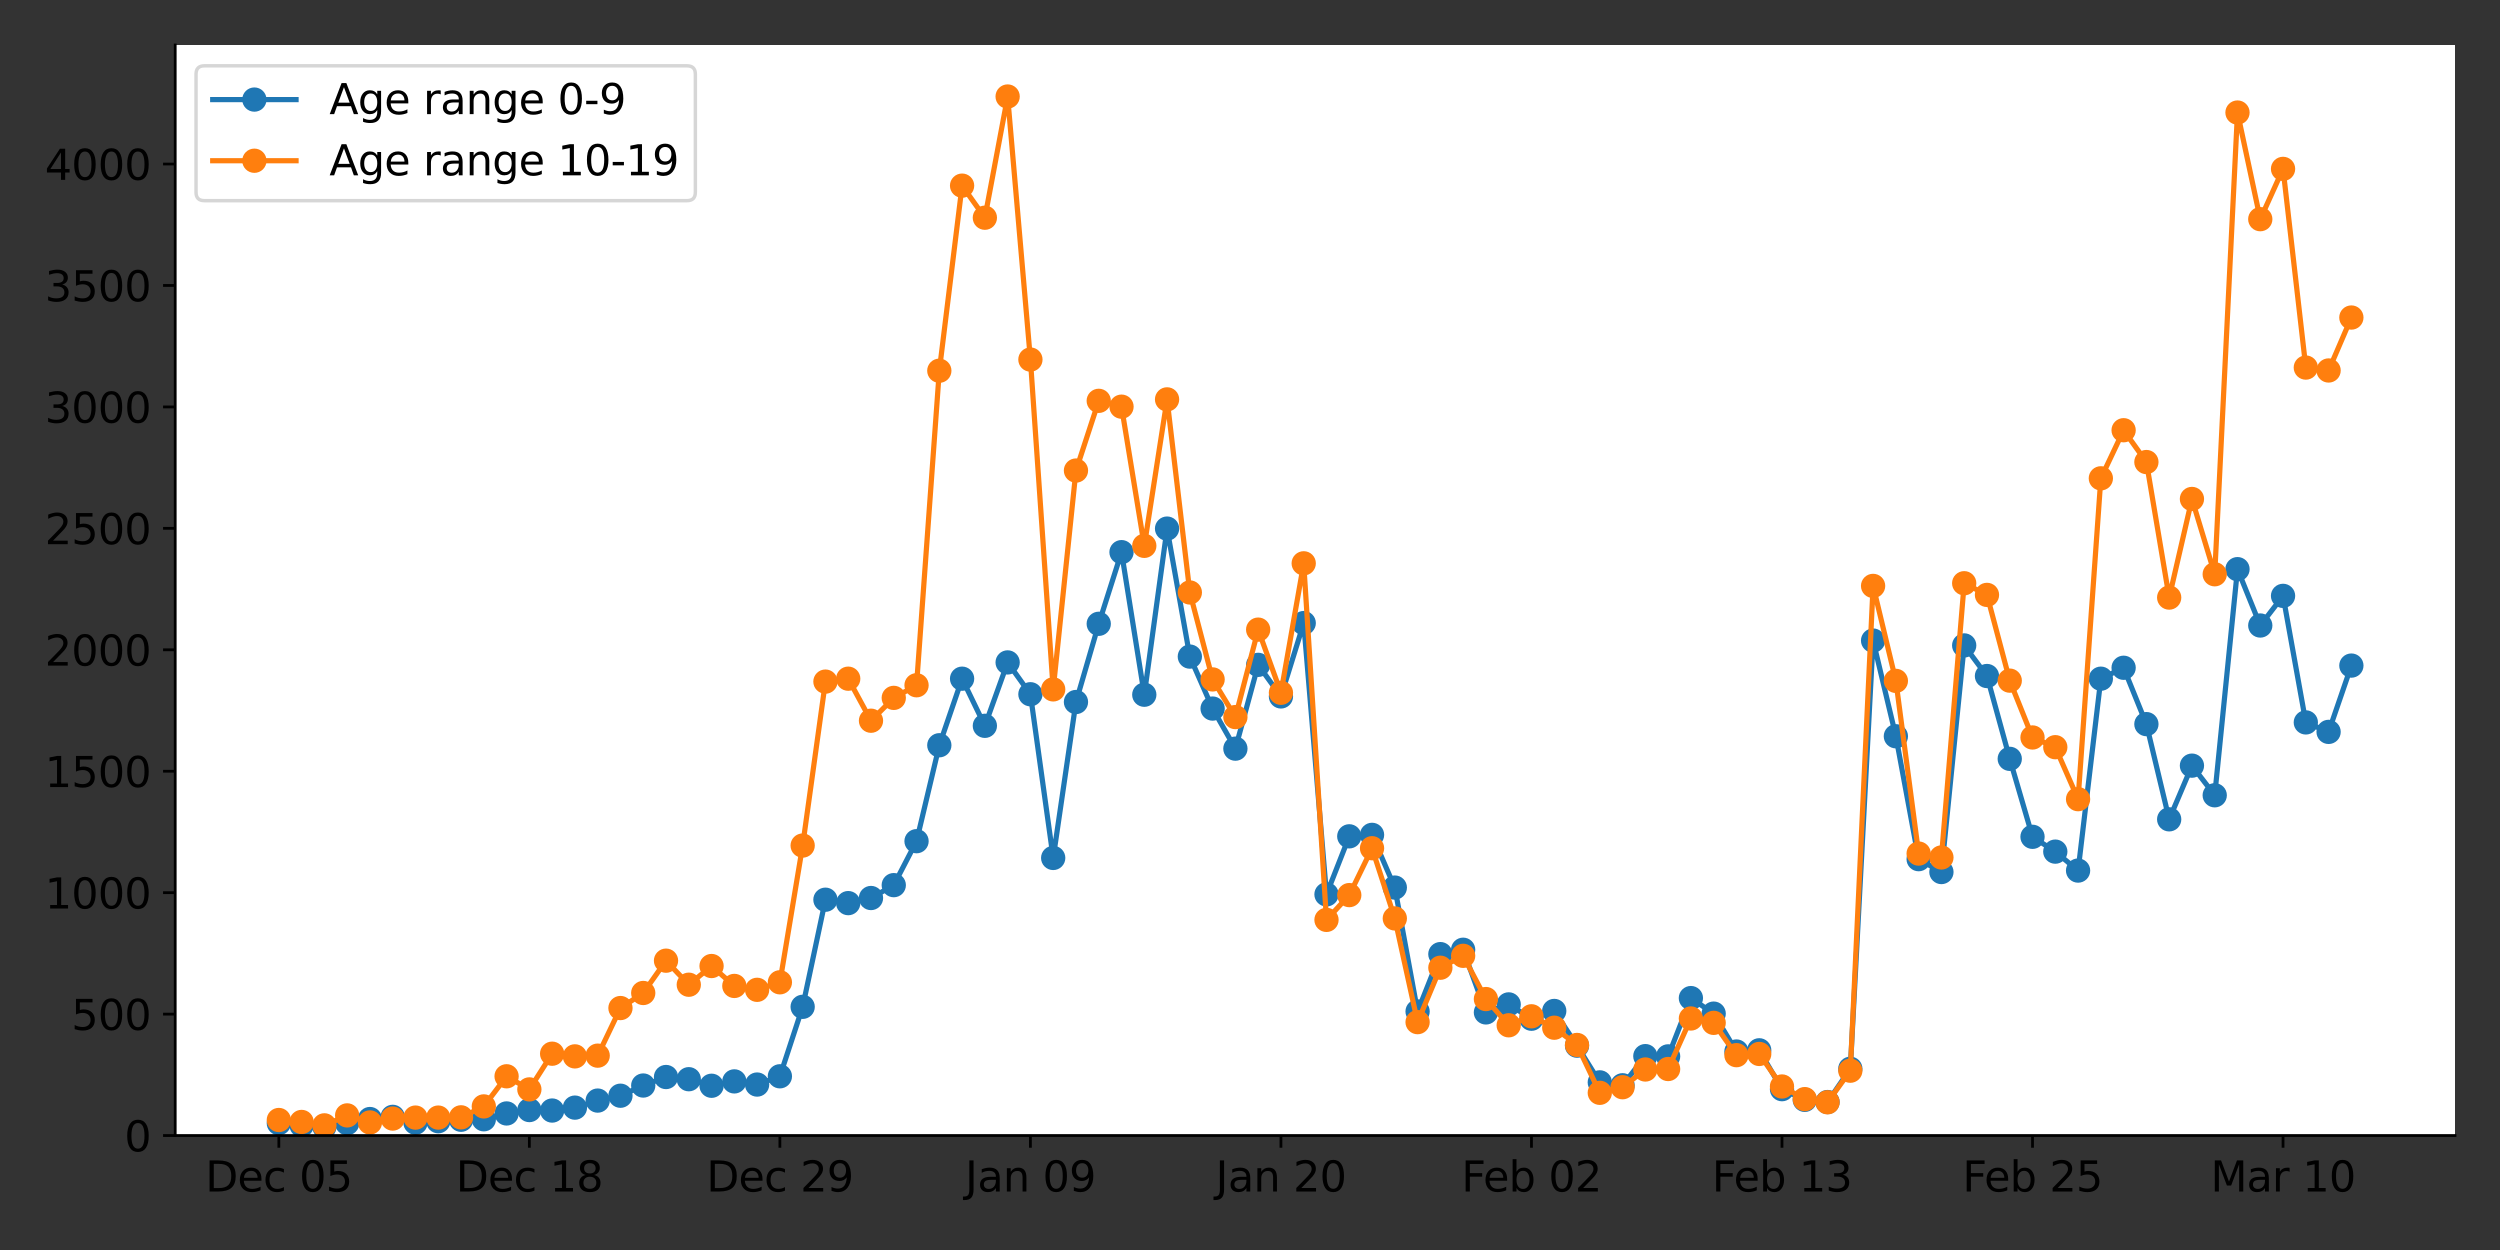 <?xml version="1.0" encoding="utf-8" standalone="no"?>
<!DOCTYPE svg PUBLIC "-//W3C//DTD SVG 1.1//EN"
  "http://www.w3.org/Graphics/SVG/1.1/DTD/svg11.dtd">
<svg xmlns:xlink="http://www.w3.org/1999/xlink" width="720pt" height="360pt" viewBox="0 0 720 360" xmlns="http://www.w3.org/2000/svg" version="1.1">
 <rect x="0" y="0" width="720" height="360" fill="#333333" stroke="none"/>
 <defs>
  <style type="text/css">*{stroke-linejoin: round; stroke-linecap: butt}</style>
 </defs>
 <g id="figure_1">
  <g id="patch_1">
   <path d="M 0 360 
L 720 360 
L 720 0 
L 0 0 
L 0 360 
z
" style="fill: none"/>
  </g>
  <g id="axes_1">
   <g id="patch_2">
    <path d="M 50.46 327.04 
L 707.04 327.04 
L 707.04 12.96 
L 50.46 12.96 
z
" style="fill: #ffffff"/>
   </g>
   <g id="matplotlib.axis_1">
    <g id="xtick_1">
     <g id="line2d_1">
      <defs>
       <path id="me8033c29d9" d="M 0 0 
L 0 3.5 
" style="stroke: #000000; stroke-width: 0.8"/>
      </defs>
      <g>
       <use xlink:href="#me8033c29d9" x="80.305" y="327.04" style="stroke: #000000; stroke-width: 0.8"/>
      </g>
     </g>
     <g id="text_1">
      <!-- Dec 05 -->
      <g transform="translate(59.152 343.158)scale(0.12 -0.12)">
       <defs>
        <path id="DejaVuSans-44" d="M 1259 4147 
L 1259 519 
L 2022 519 
Q 2988 519 3436 956 
Q 3884 1394 3884 2338 
Q 3884 3275 3436 3711 
Q 2988 4147 2022 4147 
L 1259 4147 
z
M 628 4666 
L 1925 4666 
Q 3281 4666 3915 4102 
Q 4550 3538 4550 2338 
Q 4550 1131 3912 565 
Q 3275 0 1925 0 
L 628 0 
L 628 4666 
z
" transform="scale(0.016)"/>
        <path id="DejaVuSans-65" d="M 3597 1894 
L 3597 1613 
L 953 1613 
Q 991 1019 1311 708 
Q 1631 397 2203 397 
Q 2534 397 2845 478 
Q 3156 559 3463 722 
L 3463 178 
Q 3153 47 2828 -22 
Q 2503 -91 2169 -91 
Q 1331 -91 842 396 
Q 353 884 353 1716 
Q 353 2575 817 3079 
Q 1281 3584 2069 3584 
Q 2775 3584 3186 3129 
Q 3597 2675 3597 1894 
z
M 3022 2063 
Q 3016 2534 2758 2815 
Q 2500 3097 2075 3097 
Q 1594 3097 1305 2825 
Q 1016 2553 972 2059 
L 3022 2063 
z
" transform="scale(0.016)"/>
        <path id="DejaVuSans-63" d="M 3122 3366 
L 3122 2828 
Q 2878 2963 2633 3030 
Q 2388 3097 2138 3097 
Q 1578 3097 1268 2742 
Q 959 2388 959 1747 
Q 959 1106 1268 751 
Q 1578 397 2138 397 
Q 2388 397 2633 464 
Q 2878 531 3122 666 
L 3122 134 
Q 2881 22 2623 -34 
Q 2366 -91 2075 -91 
Q 1284 -91 818 406 
Q 353 903 353 1747 
Q 353 2603 823 3093 
Q 1294 3584 2113 3584 
Q 2378 3584 2631 3529 
Q 2884 3475 3122 3366 
z
" transform="scale(0.016)"/>
        <path id="DejaVuSans-20" transform="scale(0.016)"/>
        <path id="DejaVuSans-30" d="M 2034 4250 
Q 1547 4250 1301 3770 
Q 1056 3291 1056 2328 
Q 1056 1369 1301 889 
Q 1547 409 2034 409 
Q 2525 409 2770 889 
Q 3016 1369 3016 2328 
Q 3016 3291 2770 3770 
Q 2525 4250 2034 4250 
z
M 2034 4750 
Q 2819 4750 3233 4129 
Q 3647 3509 3647 2328 
Q 3647 1150 3233 529 
Q 2819 -91 2034 -91 
Q 1250 -91 836 529 
Q 422 1150 422 2328 
Q 422 3509 836 4129 
Q 1250 4750 2034 4750 
z
" transform="scale(0.016)"/>
        <path id="DejaVuSans-35" d="M 691 4666 
L 3169 4666 
L 3169 4134 
L 1269 4134 
L 1269 2991 
Q 1406 3038 1543 3061 
Q 1681 3084 1819 3084 
Q 2600 3084 3056 2656 
Q 3513 2228 3513 1497 
Q 3513 744 3044 326 
Q 2575 -91 1722 -91 
Q 1428 -91 1123 -41 
Q 819 9 494 109 
L 494 744 
Q 775 591 1075 516 
Q 1375 441 1709 441 
Q 2250 441 2565 725 
Q 2881 1009 2881 1497 
Q 2881 1984 2565 2268 
Q 2250 2553 1709 2553 
Q 1456 2553 1204 2497 
Q 953 2441 691 2322 
L 691 4666 
z
" transform="scale(0.016)"/>
       </defs>
       <use xlink:href="#DejaVuSans-44"/>
       <use xlink:href="#DejaVuSans-65" x="77.002"/>
       <use xlink:href="#DejaVuSans-63" x="138.525"/>
       <use xlink:href="#DejaVuSans-20" x="193.506"/>
       <use xlink:href="#DejaVuSans-30" x="225.293"/>
       <use xlink:href="#DejaVuSans-35" x="288.916"/>
      </g>
     </g>
    </g>
    <g id="xtick_2">
     <g id="line2d_2">
      <g>
       <use xlink:href="#me8033c29d9" x="152.456" y="327.04" style="stroke: #000000; stroke-width: 0.8"/>
      </g>
     </g>
     <g id="text_2">
      <!-- Dec 18 -->
      <g transform="translate(131.303 343.158)scale(0.12 -0.12)">
       <defs>
        <path id="DejaVuSans-31" d="M 794 531 
L 1825 531 
L 1825 4091 
L 703 3866 
L 703 4441 
L 1819 4666 
L 2450 4666 
L 2450 531 
L 3481 531 
L 3481 0 
L 794 0 
L 794 531 
z
" transform="scale(0.016)"/>
        <path id="DejaVuSans-38" d="M 2034 2216 
Q 1584 2216 1326 1975 
Q 1069 1734 1069 1313 
Q 1069 891 1326 650 
Q 1584 409 2034 409 
Q 2484 409 2743 651 
Q 3003 894 3003 1313 
Q 3003 1734 2745 1975 
Q 2488 2216 2034 2216 
z
M 1403 2484 
Q 997 2584 770 2862 
Q 544 3141 544 3541 
Q 544 4100 942 4425 
Q 1341 4750 2034 4750 
Q 2731 4750 3128 4425 
Q 3525 4100 3525 3541 
Q 3525 3141 3298 2862 
Q 3072 2584 2669 2484 
Q 3125 2378 3379 2068 
Q 3634 1759 3634 1313 
Q 3634 634 3220 271 
Q 2806 -91 2034 -91 
Q 1263 -91 848 271 
Q 434 634 434 1313 
Q 434 1759 690 2068 
Q 947 2378 1403 2484 
z
M 1172 3481 
Q 1172 3119 1398 2916 
Q 1625 2713 2034 2713 
Q 2441 2713 2670 2916 
Q 2900 3119 2900 3481 
Q 2900 3844 2670 4047 
Q 2441 4250 2034 4250 
Q 1625 4250 1398 4047 
Q 1172 3844 1172 3481 
z
" transform="scale(0.016)"/>
       </defs>
       <use xlink:href="#DejaVuSans-44"/>
       <use xlink:href="#DejaVuSans-65" x="77.002"/>
       <use xlink:href="#DejaVuSans-63" x="138.525"/>
       <use xlink:href="#DejaVuSans-20" x="193.506"/>
       <use xlink:href="#DejaVuSans-31" x="225.293"/>
       <use xlink:href="#DejaVuSans-38" x="288.916"/>
      </g>
     </g>
    </g>
    <g id="xtick_3">
     <g id="line2d_3">
      <g>
       <use xlink:href="#me8033c29d9" x="224.608" y="327.04" style="stroke: #000000; stroke-width: 0.8"/>
      </g>
     </g>
     <g id="text_3">
      <!-- Dec 29 -->
      <g transform="translate(203.455 343.158)scale(0.12 -0.12)">
       <defs>
        <path id="DejaVuSans-32" d="M 1228 531 
L 3431 531 
L 3431 0 
L 469 0 
L 469 531 
Q 828 903 1448 1529 
Q 2069 2156 2228 2338 
Q 2531 2678 2651 2914 
Q 2772 3150 2772 3378 
Q 2772 3750 2511 3984 
Q 2250 4219 1831 4219 
Q 1534 4219 1204 4116 
Q 875 4013 500 3803 
L 500 4441 
Q 881 4594 1212 4672 
Q 1544 4750 1819 4750 
Q 2544 4750 2975 4387 
Q 3406 4025 3406 3419 
Q 3406 3131 3298 2873 
Q 3191 2616 2906 2266 
Q 2828 2175 2409 1742 
Q 1991 1309 1228 531 
z
" transform="scale(0.016)"/>
        <path id="DejaVuSans-39" d="M 703 97 
L 703 672 
Q 941 559 1184 500 
Q 1428 441 1663 441 
Q 2288 441 2617 861 
Q 2947 1281 2994 2138 
Q 2813 1869 2534 1725 
Q 2256 1581 1919 1581 
Q 1219 1581 811 2004 
Q 403 2428 403 3163 
Q 403 3881 828 4315 
Q 1253 4750 1959 4750 
Q 2769 4750 3195 4129 
Q 3622 3509 3622 2328 
Q 3622 1225 3098 567 
Q 2575 -91 1691 -91 
Q 1453 -91 1209 -44 
Q 966 3 703 97 
z
M 1959 2075 
Q 2384 2075 2632 2365 
Q 2881 2656 2881 3163 
Q 2881 3666 2632 3958 
Q 2384 4250 1959 4250 
Q 1534 4250 1286 3958 
Q 1038 3666 1038 3163 
Q 1038 2656 1286 2365 
Q 1534 2075 1959 2075 
z
" transform="scale(0.016)"/>
       </defs>
       <use xlink:href="#DejaVuSans-44"/>
       <use xlink:href="#DejaVuSans-65" x="77.002"/>
       <use xlink:href="#DejaVuSans-63" x="138.525"/>
       <use xlink:href="#DejaVuSans-20" x="193.506"/>
       <use xlink:href="#DejaVuSans-32" x="225.293"/>
       <use xlink:href="#DejaVuSans-39" x="288.916"/>
      </g>
     </g>
    </g>
    <g id="xtick_4">
     <g id="line2d_4">
      <g>
       <use xlink:href="#me8033c29d9" x="296.759" y="327.04" style="stroke: #000000; stroke-width: 0.8"/>
      </g>
     </g>
     <g id="text_4">
      <!-- Jan 09 -->
      <g transform="translate(277.968 343.158)scale(0.12 -0.12)">
       <defs>
        <path id="DejaVuSans-4a" d="M 628 4666 
L 1259 4666 
L 1259 325 
Q 1259 -519 939 -900 
Q 619 -1281 -91 -1281 
L -331 -1281 
L -331 -750 
L -134 -750 
Q 284 -750 456 -515 
Q 628 -281 628 325 
L 628 4666 
z
" transform="scale(0.016)"/>
        <path id="DejaVuSans-61" d="M 2194 1759 
Q 1497 1759 1228 1600 
Q 959 1441 959 1056 
Q 959 750 1161 570 
Q 1363 391 1709 391 
Q 2188 391 2477 730 
Q 2766 1069 2766 1631 
L 2766 1759 
L 2194 1759 
z
M 3341 1997 
L 3341 0 
L 2766 0 
L 2766 531 
Q 2569 213 2275 61 
Q 1981 -91 1556 -91 
Q 1019 -91 701 211 
Q 384 513 384 1019 
Q 384 1609 779 1909 
Q 1175 2209 1959 2209 
L 2766 2209 
L 2766 2266 
Q 2766 2663 2505 2880 
Q 2244 3097 1772 3097 
Q 1472 3097 1187 3025 
Q 903 2953 641 2809 
L 641 3341 
Q 956 3463 1253 3523 
Q 1550 3584 1831 3584 
Q 2591 3584 2966 3190 
Q 3341 2797 3341 1997 
z
" transform="scale(0.016)"/>
        <path id="DejaVuSans-6e" d="M 3513 2113 
L 3513 0 
L 2938 0 
L 2938 2094 
Q 2938 2591 2744 2837 
Q 2550 3084 2163 3084 
Q 1697 3084 1428 2787 
Q 1159 2491 1159 1978 
L 1159 0 
L 581 0 
L 581 3500 
L 1159 3500 
L 1159 2956 
Q 1366 3272 1645 3428 
Q 1925 3584 2291 3584 
Q 2894 3584 3203 3211 
Q 3513 2838 3513 2113 
z
" transform="scale(0.016)"/>
       </defs>
       <use xlink:href="#DejaVuSans-4a"/>
       <use xlink:href="#DejaVuSans-61" x="29.492"/>
       <use xlink:href="#DejaVuSans-6e" x="90.771"/>
       <use xlink:href="#DejaVuSans-20" x="154.15"/>
       <use xlink:href="#DejaVuSans-30" x="185.938"/>
       <use xlink:href="#DejaVuSans-39" x="249.561"/>
      </g>
     </g>
    </g>
    <g id="xtick_5">
     <g id="line2d_5">
      <g>
       <use xlink:href="#me8033c29d9" x="368.911" y="327.04" style="stroke: #000000; stroke-width: 0.8"/>
      </g>
     </g>
     <g id="text_5">
      <!-- Jan 20 -->
      <g transform="translate(350.12 343.158)scale(0.12 -0.12)">
       <use xlink:href="#DejaVuSans-4a"/>
       <use xlink:href="#DejaVuSans-61" x="29.492"/>
       <use xlink:href="#DejaVuSans-6e" x="90.771"/>
       <use xlink:href="#DejaVuSans-20" x="154.15"/>
       <use xlink:href="#DejaVuSans-32" x="185.938"/>
       <use xlink:href="#DejaVuSans-30" x="249.561"/>
      </g>
     </g>
    </g>
    <g id="xtick_6">
     <g id="line2d_6">
      <g>
       <use xlink:href="#me8033c29d9" x="441.063" y="327.04" style="stroke: #000000; stroke-width: 0.8"/>
      </g>
     </g>
     <g id="text_6">
      <!-- Feb 02 -->
      <g transform="translate(420.899 343.158)scale(0.12 -0.12)">
       <defs>
        <path id="DejaVuSans-46" d="M 628 4666 
L 3309 4666 
L 3309 4134 
L 1259 4134 
L 1259 2759 
L 3109 2759 
L 3109 2228 
L 1259 2228 
L 1259 0 
L 628 0 
L 628 4666 
z
" transform="scale(0.016)"/>
        <path id="DejaVuSans-62" d="M 3116 1747 
Q 3116 2381 2855 2742 
Q 2594 3103 2138 3103 
Q 1681 3103 1420 2742 
Q 1159 2381 1159 1747 
Q 1159 1113 1420 752 
Q 1681 391 2138 391 
Q 2594 391 2855 752 
Q 3116 1113 3116 1747 
z
M 1159 2969 
Q 1341 3281 1617 3432 
Q 1894 3584 2278 3584 
Q 2916 3584 3314 3078 
Q 3713 2572 3713 1747 
Q 3713 922 3314 415 
Q 2916 -91 2278 -91 
Q 1894 -91 1617 61 
Q 1341 213 1159 525 
L 1159 0 
L 581 0 
L 581 4863 
L 1159 4863 
L 1159 2969 
z
" transform="scale(0.016)"/>
       </defs>
       <use xlink:href="#DejaVuSans-46"/>
       <use xlink:href="#DejaVuSans-65" x="52.02"/>
       <use xlink:href="#DejaVuSans-62" x="113.543"/>
       <use xlink:href="#DejaVuSans-20" x="177.02"/>
       <use xlink:href="#DejaVuSans-30" x="208.807"/>
       <use xlink:href="#DejaVuSans-32" x="272.43"/>
      </g>
     </g>
    </g>
    <g id="xtick_7">
     <g id="line2d_7">
      <g>
       <use xlink:href="#me8033c29d9" x="513.214" y="327.04" style="stroke: #000000; stroke-width: 0.8"/>
      </g>
     </g>
     <g id="text_7">
      <!-- Feb 13 -->
      <g transform="translate(493.051 343.158)scale(0.12 -0.12)">
       <defs>
        <path id="DejaVuSans-33" d="M 2597 2516 
Q 3050 2419 3304 2112 
Q 3559 1806 3559 1356 
Q 3559 666 3084 287 
Q 2609 -91 1734 -91 
Q 1441 -91 1130 -33 
Q 819 25 488 141 
L 488 750 
Q 750 597 1062 519 
Q 1375 441 1716 441 
Q 2309 441 2620 675 
Q 2931 909 2931 1356 
Q 2931 1769 2642 2001 
Q 2353 2234 1838 2234 
L 1294 2234 
L 1294 2753 
L 1863 2753 
Q 2328 2753 2575 2939 
Q 2822 3125 2822 3475 
Q 2822 3834 2567 4026 
Q 2313 4219 1838 4219 
Q 1578 4219 1281 4162 
Q 984 4106 628 3988 
L 628 4550 
Q 988 4650 1302 4700 
Q 1616 4750 1894 4750 
Q 2613 4750 3031 4423 
Q 3450 4097 3450 3541 
Q 3450 3153 3228 2886 
Q 3006 2619 2597 2516 
z
" transform="scale(0.016)"/>
       </defs>
       <use xlink:href="#DejaVuSans-46"/>
       <use xlink:href="#DejaVuSans-65" x="52.02"/>
       <use xlink:href="#DejaVuSans-62" x="113.543"/>
       <use xlink:href="#DejaVuSans-20" x="177.02"/>
       <use xlink:href="#DejaVuSans-31" x="208.807"/>
       <use xlink:href="#DejaVuSans-33" x="272.43"/>
      </g>
     </g>
    </g>
    <g id="xtick_8">
     <g id="line2d_8">
      <g>
       <use xlink:href="#me8033c29d9" x="585.366" y="327.04" style="stroke: #000000; stroke-width: 0.8"/>
      </g>
     </g>
     <g id="text_8">
      <!-- Feb 25 -->
      <g transform="translate(565.202 343.158)scale(0.12 -0.12)">
       <use xlink:href="#DejaVuSans-46"/>
       <use xlink:href="#DejaVuSans-65" x="52.02"/>
       <use xlink:href="#DejaVuSans-62" x="113.543"/>
       <use xlink:href="#DejaVuSans-20" x="177.02"/>
       <use xlink:href="#DejaVuSans-32" x="208.807"/>
       <use xlink:href="#DejaVuSans-35" x="272.43"/>
      </g>
     </g>
    </g>
    <g id="xtick_9">
     <g id="line2d_9">
      <g>
       <use xlink:href="#me8033c29d9" x="657.518" y="327.04" style="stroke: #000000; stroke-width: 0.8"/>
      </g>
     </g>
     <g id="text_9">
      <!-- Mar 10 -->
      <g transform="translate(636.656 343.158)scale(0.12 -0.12)">
       <defs>
        <path id="DejaVuSans-4d" d="M 628 4666 
L 1569 4666 
L 2759 1491 
L 3956 4666 
L 4897 4666 
L 4897 0 
L 4281 0 
L 4281 4097 
L 3078 897 
L 2444 897 
L 1241 4097 
L 1241 0 
L 628 0 
L 628 4666 
z
" transform="scale(0.016)"/>
        <path id="DejaVuSans-72" d="M 2631 2963 
Q 2534 3019 2420 3045 
Q 2306 3072 2169 3072 
Q 1681 3072 1420 2755 
Q 1159 2438 1159 1844 
L 1159 0 
L 581 0 
L 581 3500 
L 1159 3500 
L 1159 2956 
Q 1341 3275 1631 3429 
Q 1922 3584 2338 3584 
Q 2397 3584 2469 3576 
Q 2541 3569 2628 3553 
L 2631 2963 
z
" transform="scale(0.016)"/>
       </defs>
       <use xlink:href="#DejaVuSans-4d"/>
       <use xlink:href="#DejaVuSans-61" x="86.279"/>
       <use xlink:href="#DejaVuSans-72" x="147.559"/>
       <use xlink:href="#DejaVuSans-20" x="188.672"/>
       <use xlink:href="#DejaVuSans-31" x="220.459"/>
       <use xlink:href="#DejaVuSans-30" x="284.082"/>
      </g>
     </g>
    </g>
   </g>
   <g id="matplotlib.axis_2">
    <g id="ytick_1">
     <g id="line2d_10">
      <defs>
       <path id="mf1cfd234ad" d="M 0 0 
L -3.5 0 
" style="stroke: #000000; stroke-width: 0.8"/>
      </defs>
      <g>
       <use xlink:href="#mf1cfd234ad" x="50.46" y="327.04" style="stroke: #000000; stroke-width: 0.8"/>
      </g>
     </g>
     <g id="text_10">
      <!-- 0 -->
      <g transform="translate(35.825 331.599)scale(0.12 -0.12)">
       <use xlink:href="#DejaVuSans-30"/>
      </g>
     </g>
    </g>
    <g id="ytick_2">
     <g id="line2d_11">
      <g>
       <use xlink:href="#mf1cfd234ad" x="50.46" y="292.065" style="stroke: #000000; stroke-width: 0.8"/>
      </g>
     </g>
     <g id="text_11">
      <!-- 500 -->
      <g transform="translate(20.555 296.624)scale(0.12 -0.12)">
       <use xlink:href="#DejaVuSans-35"/>
       <use xlink:href="#DejaVuSans-30" x="63.623"/>
       <use xlink:href="#DejaVuSans-30" x="127.246"/>
      </g>
     </g>
    </g>
    <g id="ytick_3">
     <g id="line2d_12">
      <g>
       <use xlink:href="#mf1cfd234ad" x="50.46" y="257.091" style="stroke: #000000; stroke-width: 0.8"/>
      </g>
     </g>
     <g id="text_12">
      <!-- 1000 -->
      <g transform="translate(12.92 261.65)scale(0.12 -0.12)">
       <use xlink:href="#DejaVuSans-31"/>
       <use xlink:href="#DejaVuSans-30" x="63.623"/>
       <use xlink:href="#DejaVuSans-30" x="127.246"/>
       <use xlink:href="#DejaVuSans-30" x="190.869"/>
      </g>
     </g>
    </g>
    <g id="ytick_4">
     <g id="line2d_13">
      <g>
       <use xlink:href="#mf1cfd234ad" x="50.46" y="222.116" style="stroke: #000000; stroke-width: 0.8"/>
      </g>
     </g>
     <g id="text_13">
      <!-- 1500 -->
      <g transform="translate(12.92 226.675)scale(0.12 -0.12)">
       <use xlink:href="#DejaVuSans-31"/>
       <use xlink:href="#DejaVuSans-35" x="63.623"/>
       <use xlink:href="#DejaVuSans-30" x="127.246"/>
       <use xlink:href="#DejaVuSans-30" x="190.869"/>
      </g>
     </g>
    </g>
    <g id="ytick_5">
     <g id="line2d_14">
      <g>
       <use xlink:href="#mf1cfd234ad" x="50.46" y="187.141" style="stroke: #000000; stroke-width: 0.8"/>
      </g>
     </g>
     <g id="text_14">
      <!-- 2000 -->
      <g transform="translate(12.92 191.7)scale(0.12 -0.12)">
       <use xlink:href="#DejaVuSans-32"/>
       <use xlink:href="#DejaVuSans-30" x="63.623"/>
       <use xlink:href="#DejaVuSans-30" x="127.246"/>
       <use xlink:href="#DejaVuSans-30" x="190.869"/>
      </g>
     </g>
    </g>
    <g id="ytick_6">
     <g id="line2d_15">
      <g>
       <use xlink:href="#mf1cfd234ad" x="50.46" y="152.166" style="stroke: #000000; stroke-width: 0.8"/>
      </g>
     </g>
     <g id="text_15">
      <!-- 2500 -->
      <g transform="translate(12.92 156.725)scale(0.12 -0.12)">
       <use xlink:href="#DejaVuSans-32"/>
       <use xlink:href="#DejaVuSans-35" x="63.623"/>
       <use xlink:href="#DejaVuSans-30" x="127.246"/>
       <use xlink:href="#DejaVuSans-30" x="190.869"/>
      </g>
     </g>
    </g>
    <g id="ytick_7">
     <g id="line2d_16">
      <g>
       <use xlink:href="#mf1cfd234ad" x="50.46" y="117.192" style="stroke: #000000; stroke-width: 0.8"/>
      </g>
     </g>
     <g id="text_16">
      <!-- 3000 -->
      <g transform="translate(12.92 121.751)scale(0.12 -0.12)">
       <use xlink:href="#DejaVuSans-33"/>
       <use xlink:href="#DejaVuSans-30" x="63.623"/>
       <use xlink:href="#DejaVuSans-30" x="127.246"/>
       <use xlink:href="#DejaVuSans-30" x="190.869"/>
      </g>
     </g>
    </g>
    <g id="ytick_8">
     <g id="line2d_17">
      <g>
       <use xlink:href="#mf1cfd234ad" x="50.46" y="82.217" style="stroke: #000000; stroke-width: 0.8"/>
      </g>
     </g>
     <g id="text_17">
      <!-- 3500 -->
      <g transform="translate(12.92 86.776)scale(0.12 -0.12)">
       <use xlink:href="#DejaVuSans-33"/>
       <use xlink:href="#DejaVuSans-35" x="63.623"/>
       <use xlink:href="#DejaVuSans-30" x="127.246"/>
       <use xlink:href="#DejaVuSans-30" x="190.869"/>
      </g>
     </g>
    </g>
    <g id="ytick_9">
     <g id="line2d_18">
      <g>
       <use xlink:href="#mf1cfd234ad" x="50.46" y="47.242" style="stroke: #000000; stroke-width: 0.8"/>
      </g>
     </g>
     <g id="text_18">
      <!-- 4000 -->
      <g transform="translate(12.92 51.801)scale(0.12 -0.12)">
       <defs>
        <path id="DejaVuSans-34" d="M 2419 4116 
L 825 1625 
L 2419 1625 
L 2419 4116 
z
M 2253 4666 
L 3047 4666 
L 3047 1625 
L 3713 1625 
L 3713 1100 
L 3047 1100 
L 3047 0 
L 2419 0 
L 2419 1100 
L 313 1100 
L 313 1709 
L 2253 4666 
z
" transform="scale(0.016)"/>
       </defs>
       <use xlink:href="#DejaVuSans-34"/>
       <use xlink:href="#DejaVuSans-30" x="63.623"/>
       <use xlink:href="#DejaVuSans-30" x="127.246"/>
       <use xlink:href="#DejaVuSans-30" x="190.869"/>
      </g>
     </g>
    </g>
   </g>
   <g id="line2d_19">
    <path d="M 80.305 323.473 
L 86.864 324.102 
L 93.423 324.522 
L 99.982 323.473 
L 106.542 322.283 
L 113.101 321.654 
L 119.66 323.333 
L 126.219 322.913 
L 132.778 322.493 
L 139.338 322.353 
L 145.897 320.675 
L 152.456 319.695 
L 159.015 319.835 
L 165.575 318.996 
L 172.134 316.967 
L 178.693 315.568 
L 185.252 312.63 
L 191.812 310.182 
L 198.371 310.812 
L 204.93 312.7 
L 211.489 311.441 
L 218.049 312.351 
L 224.608 309.972 
L 231.167 289.967 
L 237.726 259.119 
L 244.286 260.098 
L 250.845 258.629 
L 257.404 254.922 
L 263.963 242.261 
L 270.523 214.631 
L 277.082 195.465 
L 283.641 209.035 
L 290.2 190.778 
L 296.759 199.942 
L 303.319 247.088 
L 309.878 202.18 
L 316.437 179.657 
L 322.996 159.021 
L 329.556 200.082 
L 336.115 152.236 
L 342.674 189.1 
L 349.233 204.069 
L 355.793 215.611 
L 362.352 191.478 
L 368.911 200.571 
L 375.47 179.447 
L 382.03 257.58 
L 388.589 240.862 
L 395.148 240.443 
L 401.707 255.622 
L 408.267 291.296 
L 414.826 274.788 
L 421.385 273.529 
L 427.944 291.576 
L 434.504 289.267 
L 441.063 293.394 
L 447.622 291.156 
L 454.181 301.159 
L 460.741 311.721 
L 467.3 312.56 
L 473.859 304.167 
L 480.418 304.236 
L 486.977 287.449 
L 493.537 291.925 
L 500.096 302.837 
L 506.655 302.488 
L 513.214 313.68 
L 519.774 316.757 
L 526.333 317.387 
L 532.892 307.804 
L 539.451 184.483 
L 546.011 212.043 
L 552.57 247.438 
L 559.129 251.145 
L 565.688 185.882 
L 572.248 194.696 
L 578.807 218.548 
L 585.366 241.002 
L 591.925 245.269 
L 598.485 250.725 
L 605.044 195.465 
L 611.603 192.317 
L 618.162 208.546 
L 624.722 235.966 
L 631.281 220.507 
L 637.84 229.041 
L 644.399 163.918 
L 650.958 180.146 
L 657.518 171.612 
L 664.077 208.056 
L 670.636 210.784 
L 677.195 191.688 
" clip-path="url(#pa1d0a1efdd)" style="fill: none; stroke: #1f77b4; stroke-width: 1.5; stroke-linecap: square"/>
    <defs>
     <path id="m5717ad8df4" d="M 0 3 
C 0.796 3 1.559 2.684 2.121 2.121 
C 2.684 1.559 3 0.796 3 0 
C 3 -0.796 2.684 -1.559 2.121 -2.121 
C 1.559 -2.684 0.796 -3 0 -3 
C -0.796 -3 -1.559 -2.684 -2.121 -2.121 
C -2.684 -1.559 -3 -0.796 -3 0 
C -3 0.796 -2.684 1.559 -2.121 2.121 
C -1.559 2.684 -0.796 3 0 3 
z
" style="stroke: #1f77b4"/>
    </defs>
    <g clip-path="url(#pa1d0a1efdd)">
     <use xlink:href="#m5717ad8df4" x="80.305" y="323.473" style="fill: #1f77b4; stroke: #1f77b4"/>
     <use xlink:href="#m5717ad8df4" x="86.864" y="324.102" style="fill: #1f77b4; stroke: #1f77b4"/>
     <use xlink:href="#m5717ad8df4" x="93.423" y="324.522" style="fill: #1f77b4; stroke: #1f77b4"/>
     <use xlink:href="#m5717ad8df4" x="99.982" y="323.473" style="fill: #1f77b4; stroke: #1f77b4"/>
     <use xlink:href="#m5717ad8df4" x="106.542" y="322.283" style="fill: #1f77b4; stroke: #1f77b4"/>
     <use xlink:href="#m5717ad8df4" x="113.101" y="321.654" style="fill: #1f77b4; stroke: #1f77b4"/>
     <use xlink:href="#m5717ad8df4" x="119.66" y="323.333" style="fill: #1f77b4; stroke: #1f77b4"/>
     <use xlink:href="#m5717ad8df4" x="126.219" y="322.913" style="fill: #1f77b4; stroke: #1f77b4"/>
     <use xlink:href="#m5717ad8df4" x="132.778" y="322.493" style="fill: #1f77b4; stroke: #1f77b4"/>
     <use xlink:href="#m5717ad8df4" x="139.338" y="322.353" style="fill: #1f77b4; stroke: #1f77b4"/>
     <use xlink:href="#m5717ad8df4" x="145.897" y="320.675" style="fill: #1f77b4; stroke: #1f77b4"/>
     <use xlink:href="#m5717ad8df4" x="152.456" y="319.695" style="fill: #1f77b4; stroke: #1f77b4"/>
     <use xlink:href="#m5717ad8df4" x="159.015" y="319.835" style="fill: #1f77b4; stroke: #1f77b4"/>
     <use xlink:href="#m5717ad8df4" x="165.575" y="318.996" style="fill: #1f77b4; stroke: #1f77b4"/>
     <use xlink:href="#m5717ad8df4" x="172.134" y="316.967" style="fill: #1f77b4; stroke: #1f77b4"/>
     <use xlink:href="#m5717ad8df4" x="178.693" y="315.568" style="fill: #1f77b4; stroke: #1f77b4"/>
     <use xlink:href="#m5717ad8df4" x="185.252" y="312.63" style="fill: #1f77b4; stroke: #1f77b4"/>
     <use xlink:href="#m5717ad8df4" x="191.812" y="310.182" style="fill: #1f77b4; stroke: #1f77b4"/>
     <use xlink:href="#m5717ad8df4" x="198.371" y="310.812" style="fill: #1f77b4; stroke: #1f77b4"/>
     <use xlink:href="#m5717ad8df4" x="204.93" y="312.7" style="fill: #1f77b4; stroke: #1f77b4"/>
     <use xlink:href="#m5717ad8df4" x="211.489" y="311.441" style="fill: #1f77b4; stroke: #1f77b4"/>
     <use xlink:href="#m5717ad8df4" x="218.049" y="312.351" style="fill: #1f77b4; stroke: #1f77b4"/>
     <use xlink:href="#m5717ad8df4" x="224.608" y="309.972" style="fill: #1f77b4; stroke: #1f77b4"/>
     <use xlink:href="#m5717ad8df4" x="231.167" y="289.967" style="fill: #1f77b4; stroke: #1f77b4"/>
     <use xlink:href="#m5717ad8df4" x="237.726" y="259.119" style="fill: #1f77b4; stroke: #1f77b4"/>
     <use xlink:href="#m5717ad8df4" x="244.286" y="260.098" style="fill: #1f77b4; stroke: #1f77b4"/>
     <use xlink:href="#m5717ad8df4" x="250.845" y="258.629" style="fill: #1f77b4; stroke: #1f77b4"/>
     <use xlink:href="#m5717ad8df4" x="257.404" y="254.922" style="fill: #1f77b4; stroke: #1f77b4"/>
     <use xlink:href="#m5717ad8df4" x="263.963" y="242.261" style="fill: #1f77b4; stroke: #1f77b4"/>
     <use xlink:href="#m5717ad8df4" x="270.523" y="214.631" style="fill: #1f77b4; stroke: #1f77b4"/>
     <use xlink:href="#m5717ad8df4" x="277.082" y="195.465" style="fill: #1f77b4; stroke: #1f77b4"/>
     <use xlink:href="#m5717ad8df4" x="283.641" y="209.035" style="fill: #1f77b4; stroke: #1f77b4"/>
     <use xlink:href="#m5717ad8df4" x="290.2" y="190.778" style="fill: #1f77b4; stroke: #1f77b4"/>
     <use xlink:href="#m5717ad8df4" x="296.759" y="199.942" style="fill: #1f77b4; stroke: #1f77b4"/>
     <use xlink:href="#m5717ad8df4" x="303.319" y="247.088" style="fill: #1f77b4; stroke: #1f77b4"/>
     <use xlink:href="#m5717ad8df4" x="309.878" y="202.18" style="fill: #1f77b4; stroke: #1f77b4"/>
     <use xlink:href="#m5717ad8df4" x="316.437" y="179.657" style="fill: #1f77b4; stroke: #1f77b4"/>
     <use xlink:href="#m5717ad8df4" x="322.996" y="159.021" style="fill: #1f77b4; stroke: #1f77b4"/>
     <use xlink:href="#m5717ad8df4" x="329.556" y="200.082" style="fill: #1f77b4; stroke: #1f77b4"/>
     <use xlink:href="#m5717ad8df4" x="336.115" y="152.236" style="fill: #1f77b4; stroke: #1f77b4"/>
     <use xlink:href="#m5717ad8df4" x="342.674" y="189.1" style="fill: #1f77b4; stroke: #1f77b4"/>
     <use xlink:href="#m5717ad8df4" x="349.233" y="204.069" style="fill: #1f77b4; stroke: #1f77b4"/>
     <use xlink:href="#m5717ad8df4" x="355.793" y="215.611" style="fill: #1f77b4; stroke: #1f77b4"/>
     <use xlink:href="#m5717ad8df4" x="362.352" y="191.478" style="fill: #1f77b4; stroke: #1f77b4"/>
     <use xlink:href="#m5717ad8df4" x="368.911" y="200.571" style="fill: #1f77b4; stroke: #1f77b4"/>
     <use xlink:href="#m5717ad8df4" x="375.47" y="179.447" style="fill: #1f77b4; stroke: #1f77b4"/>
     <use xlink:href="#m5717ad8df4" x="382.03" y="257.58" style="fill: #1f77b4; stroke: #1f77b4"/>
     <use xlink:href="#m5717ad8df4" x="388.589" y="240.862" style="fill: #1f77b4; stroke: #1f77b4"/>
     <use xlink:href="#m5717ad8df4" x="395.148" y="240.443" style="fill: #1f77b4; stroke: #1f77b4"/>
     <use xlink:href="#m5717ad8df4" x="401.707" y="255.622" style="fill: #1f77b4; stroke: #1f77b4"/>
     <use xlink:href="#m5717ad8df4" x="408.267" y="291.296" style="fill: #1f77b4; stroke: #1f77b4"/>
     <use xlink:href="#m5717ad8df4" x="414.826" y="274.788" style="fill: #1f77b4; stroke: #1f77b4"/>
     <use xlink:href="#m5717ad8df4" x="421.385" y="273.529" style="fill: #1f77b4; stroke: #1f77b4"/>
     <use xlink:href="#m5717ad8df4" x="427.944" y="291.576" style="fill: #1f77b4; stroke: #1f77b4"/>
     <use xlink:href="#m5717ad8df4" x="434.504" y="289.267" style="fill: #1f77b4; stroke: #1f77b4"/>
     <use xlink:href="#m5717ad8df4" x="441.063" y="293.394" style="fill: #1f77b4; stroke: #1f77b4"/>
     <use xlink:href="#m5717ad8df4" x="447.622" y="291.156" style="fill: #1f77b4; stroke: #1f77b4"/>
     <use xlink:href="#m5717ad8df4" x="454.181" y="301.159" style="fill: #1f77b4; stroke: #1f77b4"/>
     <use xlink:href="#m5717ad8df4" x="460.741" y="311.721" style="fill: #1f77b4; stroke: #1f77b4"/>
     <use xlink:href="#m5717ad8df4" x="467.3" y="312.56" style="fill: #1f77b4; stroke: #1f77b4"/>
     <use xlink:href="#m5717ad8df4" x="473.859" y="304.167" style="fill: #1f77b4; stroke: #1f77b4"/>
     <use xlink:href="#m5717ad8df4" x="480.418" y="304.236" style="fill: #1f77b4; stroke: #1f77b4"/>
     <use xlink:href="#m5717ad8df4" x="486.977" y="287.449" style="fill: #1f77b4; stroke: #1f77b4"/>
     <use xlink:href="#m5717ad8df4" x="493.537" y="291.925" style="fill: #1f77b4; stroke: #1f77b4"/>
     <use xlink:href="#m5717ad8df4" x="500.096" y="302.837" style="fill: #1f77b4; stroke: #1f77b4"/>
     <use xlink:href="#m5717ad8df4" x="506.655" y="302.488" style="fill: #1f77b4; stroke: #1f77b4"/>
     <use xlink:href="#m5717ad8df4" x="513.214" y="313.68" style="fill: #1f77b4; stroke: #1f77b4"/>
     <use xlink:href="#m5717ad8df4" x="519.774" y="316.757" style="fill: #1f77b4; stroke: #1f77b4"/>
     <use xlink:href="#m5717ad8df4" x="526.333" y="317.387" style="fill: #1f77b4; stroke: #1f77b4"/>
     <use xlink:href="#m5717ad8df4" x="532.892" y="307.804" style="fill: #1f77b4; stroke: #1f77b4"/>
     <use xlink:href="#m5717ad8df4" x="539.451" y="184.483" style="fill: #1f77b4; stroke: #1f77b4"/>
     <use xlink:href="#m5717ad8df4" x="546.011" y="212.043" style="fill: #1f77b4; stroke: #1f77b4"/>
     <use xlink:href="#m5717ad8df4" x="552.57" y="247.438" style="fill: #1f77b4; stroke: #1f77b4"/>
     <use xlink:href="#m5717ad8df4" x="559.129" y="251.145" style="fill: #1f77b4; stroke: #1f77b4"/>
     <use xlink:href="#m5717ad8df4" x="565.688" y="185.882" style="fill: #1f77b4; stroke: #1f77b4"/>
     <use xlink:href="#m5717ad8df4" x="572.248" y="194.696" style="fill: #1f77b4; stroke: #1f77b4"/>
     <use xlink:href="#m5717ad8df4" x="578.807" y="218.548" style="fill: #1f77b4; stroke: #1f77b4"/>
     <use xlink:href="#m5717ad8df4" x="585.366" y="241.002" style="fill: #1f77b4; stroke: #1f77b4"/>
     <use xlink:href="#m5717ad8df4" x="591.925" y="245.269" style="fill: #1f77b4; stroke: #1f77b4"/>
     <use xlink:href="#m5717ad8df4" x="598.485" y="250.725" style="fill: #1f77b4; stroke: #1f77b4"/>
     <use xlink:href="#m5717ad8df4" x="605.044" y="195.465" style="fill: #1f77b4; stroke: #1f77b4"/>
     <use xlink:href="#m5717ad8df4" x="611.603" y="192.317" style="fill: #1f77b4; stroke: #1f77b4"/>
     <use xlink:href="#m5717ad8df4" x="618.162" y="208.546" style="fill: #1f77b4; stroke: #1f77b4"/>
     <use xlink:href="#m5717ad8df4" x="624.722" y="235.966" style="fill: #1f77b4; stroke: #1f77b4"/>
     <use xlink:href="#m5717ad8df4" x="631.281" y="220.507" style="fill: #1f77b4; stroke: #1f77b4"/>
     <use xlink:href="#m5717ad8df4" x="637.84" y="229.041" style="fill: #1f77b4; stroke: #1f77b4"/>
     <use xlink:href="#m5717ad8df4" x="644.399" y="163.918" style="fill: #1f77b4; stroke: #1f77b4"/>
     <use xlink:href="#m5717ad8df4" x="650.958" y="180.146" style="fill: #1f77b4; stroke: #1f77b4"/>
     <use xlink:href="#m5717ad8df4" x="657.518" y="171.612" style="fill: #1f77b4; stroke: #1f77b4"/>
     <use xlink:href="#m5717ad8df4" x="664.077" y="208.056" style="fill: #1f77b4; stroke: #1f77b4"/>
     <use xlink:href="#m5717ad8df4" x="670.636" y="210.784" style="fill: #1f77b4; stroke: #1f77b4"/>
     <use xlink:href="#m5717ad8df4" x="677.195" y="191.688" style="fill: #1f77b4; stroke: #1f77b4"/>
    </g>
   </g>
   <g id="line2d_20">
    <path d="M 80.305 322.563 
L 86.864 323.123 
L 93.423 324.102 
L 99.982 321.234 
L 106.542 323.263 
L 113.101 322.144 
L 119.66 321.864 
L 126.219 321.864 
L 132.778 321.794 
L 139.338 318.646 
L 145.897 309.972 
L 152.456 313.75 
L 159.015 303.467 
L 165.575 304.236 
L 172.134 304.027 
L 178.693 290.317 
L 185.252 285.98 
L 191.812 276.676 
L 198.371 283.601 
L 204.93 278.215 
L 211.489 283.951 
L 218.049 285.07 
L 224.608 282.902 
L 231.167 243.52 
L 237.726 196.304 
L 244.286 195.465 
L 250.845 207.566 
L 257.404 200.991 
L 263.963 197.354 
L 270.523 106.769 
L 277.082 53.468 
L 283.641 62.701 
L 290.2 27.796 
L 296.759 103.552 
L 303.319 198.543 
L 309.878 135.518 
L 316.437 115.443 
L 322.996 117.122 
L 329.556 157.203 
L 336.115 115.023 
L 342.674 170.633 
L 349.233 195.675 
L 355.793 206.517 
L 362.352 181.335 
L 368.911 199.522 
L 375.47 162.239 
L 382.03 264.925 
L 388.589 257.79 
L 395.148 244.29 
L 401.707 264.505 
L 408.267 294.374 
L 414.826 278.705 
L 421.385 275.277 
L 427.944 287.728 
L 434.504 295.283 
L 441.063 292.695 
L 447.622 295.982 
L 454.181 300.949 
L 460.741 314.729 
L 467.3 313.12 
L 473.859 308.014 
L 480.418 307.874 
L 486.977 293.324 
L 493.537 294.583 
L 500.096 303.887 
L 506.655 303.537 
L 513.214 312.91 
L 519.774 316.548 
L 526.333 317.457 
L 532.892 308.363 
L 539.451 168.744 
L 546.011 196.095 
L 552.57 245.829 
L 559.129 246.948 
L 565.688 167.975 
L 572.248 171.333 
L 578.807 196.025 
L 585.366 212.393 
L 591.925 215.191 
L 598.485 230.16 
L 605.044 137.757 
L 611.603 123.907 
L 618.162 133.07 
L 624.722 172.102 
L 631.281 143.703 
L 637.84 165.387 
L 644.399 32.413 
L 650.958 63.121 
L 657.518 48.641 
L 664.077 105.86 
L 670.636 106.699 
L 677.195 91.45 
" clip-path="url(#pa1d0a1efdd)" style="fill: none; stroke: #ff7f0e; stroke-width: 1.5; stroke-linecap: square"/>
    <defs>
     <path id="m08978e6fcc" d="M 0 3 
C 0.796 3 1.559 2.684 2.121 2.121 
C 2.684 1.559 3 0.796 3 0 
C 3 -0.796 2.684 -1.559 2.121 -2.121 
C 1.559 -2.684 0.796 -3 0 -3 
C -0.796 -3 -1.559 -2.684 -2.121 -2.121 
C -2.684 -1.559 -3 -0.796 -3 0 
C -3 0.796 -2.684 1.559 -2.121 2.121 
C -1.559 2.684 -0.796 3 0 3 
z
" style="stroke: #ff7f0e"/>
    </defs>
    <g clip-path="url(#pa1d0a1efdd)">
     <use xlink:href="#m08978e6fcc" x="80.305" y="322.563" style="fill: #ff7f0e; stroke: #ff7f0e"/>
     <use xlink:href="#m08978e6fcc" x="86.864" y="323.123" style="fill: #ff7f0e; stroke: #ff7f0e"/>
     <use xlink:href="#m08978e6fcc" x="93.423" y="324.102" style="fill: #ff7f0e; stroke: #ff7f0e"/>
     <use xlink:href="#m08978e6fcc" x="99.982" y="321.234" style="fill: #ff7f0e; stroke: #ff7f0e"/>
     <use xlink:href="#m08978e6fcc" x="106.542" y="323.263" style="fill: #ff7f0e; stroke: #ff7f0e"/>
     <use xlink:href="#m08978e6fcc" x="113.101" y="322.144" style="fill: #ff7f0e; stroke: #ff7f0e"/>
     <use xlink:href="#m08978e6fcc" x="119.66" y="321.864" style="fill: #ff7f0e; stroke: #ff7f0e"/>
     <use xlink:href="#m08978e6fcc" x="126.219" y="321.864" style="fill: #ff7f0e; stroke: #ff7f0e"/>
     <use xlink:href="#m08978e6fcc" x="132.778" y="321.794" style="fill: #ff7f0e; stroke: #ff7f0e"/>
     <use xlink:href="#m08978e6fcc" x="139.338" y="318.646" style="fill: #ff7f0e; stroke: #ff7f0e"/>
     <use xlink:href="#m08978e6fcc" x="145.897" y="309.972" style="fill: #ff7f0e; stroke: #ff7f0e"/>
     <use xlink:href="#m08978e6fcc" x="152.456" y="313.75" style="fill: #ff7f0e; stroke: #ff7f0e"/>
     <use xlink:href="#m08978e6fcc" x="159.015" y="303.467" style="fill: #ff7f0e; stroke: #ff7f0e"/>
     <use xlink:href="#m08978e6fcc" x="165.575" y="304.236" style="fill: #ff7f0e; stroke: #ff7f0e"/>
     <use xlink:href="#m08978e6fcc" x="172.134" y="304.027" style="fill: #ff7f0e; stroke: #ff7f0e"/>
     <use xlink:href="#m08978e6fcc" x="178.693" y="290.317" style="fill: #ff7f0e; stroke: #ff7f0e"/>
     <use xlink:href="#m08978e6fcc" x="185.252" y="285.98" style="fill: #ff7f0e; stroke: #ff7f0e"/>
     <use xlink:href="#m08978e6fcc" x="191.812" y="276.676" style="fill: #ff7f0e; stroke: #ff7f0e"/>
     <use xlink:href="#m08978e6fcc" x="198.371" y="283.601" style="fill: #ff7f0e; stroke: #ff7f0e"/>
     <use xlink:href="#m08978e6fcc" x="204.93" y="278.215" style="fill: #ff7f0e; stroke: #ff7f0e"/>
     <use xlink:href="#m08978e6fcc" x="211.489" y="283.951" style="fill: #ff7f0e; stroke: #ff7f0e"/>
     <use xlink:href="#m08978e6fcc" x="218.049" y="285.07" style="fill: #ff7f0e; stroke: #ff7f0e"/>
     <use xlink:href="#m08978e6fcc" x="224.608" y="282.902" style="fill: #ff7f0e; stroke: #ff7f0e"/>
     <use xlink:href="#m08978e6fcc" x="231.167" y="243.52" style="fill: #ff7f0e; stroke: #ff7f0e"/>
     <use xlink:href="#m08978e6fcc" x="237.726" y="196.304" style="fill: #ff7f0e; stroke: #ff7f0e"/>
     <use xlink:href="#m08978e6fcc" x="244.286" y="195.465" style="fill: #ff7f0e; stroke: #ff7f0e"/>
     <use xlink:href="#m08978e6fcc" x="250.845" y="207.566" style="fill: #ff7f0e; stroke: #ff7f0e"/>
     <use xlink:href="#m08978e6fcc" x="257.404" y="200.991" style="fill: #ff7f0e; stroke: #ff7f0e"/>
     <use xlink:href="#m08978e6fcc" x="263.963" y="197.354" style="fill: #ff7f0e; stroke: #ff7f0e"/>
     <use xlink:href="#m08978e6fcc" x="270.523" y="106.769" style="fill: #ff7f0e; stroke: #ff7f0e"/>
     <use xlink:href="#m08978e6fcc" x="277.082" y="53.468" style="fill: #ff7f0e; stroke: #ff7f0e"/>
     <use xlink:href="#m08978e6fcc" x="283.641" y="62.701" style="fill: #ff7f0e; stroke: #ff7f0e"/>
     <use xlink:href="#m08978e6fcc" x="290.2" y="27.796" style="fill: #ff7f0e; stroke: #ff7f0e"/>
     <use xlink:href="#m08978e6fcc" x="296.759" y="103.552" style="fill: #ff7f0e; stroke: #ff7f0e"/>
     <use xlink:href="#m08978e6fcc" x="303.319" y="198.543" style="fill: #ff7f0e; stroke: #ff7f0e"/>
     <use xlink:href="#m08978e6fcc" x="309.878" y="135.518" style="fill: #ff7f0e; stroke: #ff7f0e"/>
     <use xlink:href="#m08978e6fcc" x="316.437" y="115.443" style="fill: #ff7f0e; stroke: #ff7f0e"/>
     <use xlink:href="#m08978e6fcc" x="322.996" y="117.122" style="fill: #ff7f0e; stroke: #ff7f0e"/>
     <use xlink:href="#m08978e6fcc" x="329.556" y="157.203" style="fill: #ff7f0e; stroke: #ff7f0e"/>
     <use xlink:href="#m08978e6fcc" x="336.115" y="115.023" style="fill: #ff7f0e; stroke: #ff7f0e"/>
     <use xlink:href="#m08978e6fcc" x="342.674" y="170.633" style="fill: #ff7f0e; stroke: #ff7f0e"/>
     <use xlink:href="#m08978e6fcc" x="349.233" y="195.675" style="fill: #ff7f0e; stroke: #ff7f0e"/>
     <use xlink:href="#m08978e6fcc" x="355.793" y="206.517" style="fill: #ff7f0e; stroke: #ff7f0e"/>
     <use xlink:href="#m08978e6fcc" x="362.352" y="181.335" style="fill: #ff7f0e; stroke: #ff7f0e"/>
     <use xlink:href="#m08978e6fcc" x="368.911" y="199.522" style="fill: #ff7f0e; stroke: #ff7f0e"/>
     <use xlink:href="#m08978e6fcc" x="375.47" y="162.239" style="fill: #ff7f0e; stroke: #ff7f0e"/>
     <use xlink:href="#m08978e6fcc" x="382.03" y="264.925" style="fill: #ff7f0e; stroke: #ff7f0e"/>
     <use xlink:href="#m08978e6fcc" x="388.589" y="257.79" style="fill: #ff7f0e; stroke: #ff7f0e"/>
     <use xlink:href="#m08978e6fcc" x="395.148" y="244.29" style="fill: #ff7f0e; stroke: #ff7f0e"/>
     <use xlink:href="#m08978e6fcc" x="401.707" y="264.505" style="fill: #ff7f0e; stroke: #ff7f0e"/>
     <use xlink:href="#m08978e6fcc" x="408.267" y="294.374" style="fill: #ff7f0e; stroke: #ff7f0e"/>
     <use xlink:href="#m08978e6fcc" x="414.826" y="278.705" style="fill: #ff7f0e; stroke: #ff7f0e"/>
     <use xlink:href="#m08978e6fcc" x="421.385" y="275.277" style="fill: #ff7f0e; stroke: #ff7f0e"/>
     <use xlink:href="#m08978e6fcc" x="427.944" y="287.728" style="fill: #ff7f0e; stroke: #ff7f0e"/>
     <use xlink:href="#m08978e6fcc" x="434.504" y="295.283" style="fill: #ff7f0e; stroke: #ff7f0e"/>
     <use xlink:href="#m08978e6fcc" x="441.063" y="292.695" style="fill: #ff7f0e; stroke: #ff7f0e"/>
     <use xlink:href="#m08978e6fcc" x="447.622" y="295.982" style="fill: #ff7f0e; stroke: #ff7f0e"/>
     <use xlink:href="#m08978e6fcc" x="454.181" y="300.949" style="fill: #ff7f0e; stroke: #ff7f0e"/>
     <use xlink:href="#m08978e6fcc" x="460.741" y="314.729" style="fill: #ff7f0e; stroke: #ff7f0e"/>
     <use xlink:href="#m08978e6fcc" x="467.3" y="313.12" style="fill: #ff7f0e; stroke: #ff7f0e"/>
     <use xlink:href="#m08978e6fcc" x="473.859" y="308.014" style="fill: #ff7f0e; stroke: #ff7f0e"/>
     <use xlink:href="#m08978e6fcc" x="480.418" y="307.874" style="fill: #ff7f0e; stroke: #ff7f0e"/>
     <use xlink:href="#m08978e6fcc" x="486.977" y="293.324" style="fill: #ff7f0e; stroke: #ff7f0e"/>
     <use xlink:href="#m08978e6fcc" x="493.537" y="294.583" style="fill: #ff7f0e; stroke: #ff7f0e"/>
     <use xlink:href="#m08978e6fcc" x="500.096" y="303.887" style="fill: #ff7f0e; stroke: #ff7f0e"/>
     <use xlink:href="#m08978e6fcc" x="506.655" y="303.537" style="fill: #ff7f0e; stroke: #ff7f0e"/>
     <use xlink:href="#m08978e6fcc" x="513.214" y="312.91" style="fill: #ff7f0e; stroke: #ff7f0e"/>
     <use xlink:href="#m08978e6fcc" x="519.774" y="316.548" style="fill: #ff7f0e; stroke: #ff7f0e"/>
     <use xlink:href="#m08978e6fcc" x="526.333" y="317.457" style="fill: #ff7f0e; stroke: #ff7f0e"/>
     <use xlink:href="#m08978e6fcc" x="532.892" y="308.363" style="fill: #ff7f0e; stroke: #ff7f0e"/>
     <use xlink:href="#m08978e6fcc" x="539.451" y="168.744" style="fill: #ff7f0e; stroke: #ff7f0e"/>
     <use xlink:href="#m08978e6fcc" x="546.011" y="196.095" style="fill: #ff7f0e; stroke: #ff7f0e"/>
     <use xlink:href="#m08978e6fcc" x="552.57" y="245.829" style="fill: #ff7f0e; stroke: #ff7f0e"/>
     <use xlink:href="#m08978e6fcc" x="559.129" y="246.948" style="fill: #ff7f0e; stroke: #ff7f0e"/>
     <use xlink:href="#m08978e6fcc" x="565.688" y="167.975" style="fill: #ff7f0e; stroke: #ff7f0e"/>
     <use xlink:href="#m08978e6fcc" x="572.248" y="171.333" style="fill: #ff7f0e; stroke: #ff7f0e"/>
     <use xlink:href="#m08978e6fcc" x="578.807" y="196.025" style="fill: #ff7f0e; stroke: #ff7f0e"/>
     <use xlink:href="#m08978e6fcc" x="585.366" y="212.393" style="fill: #ff7f0e; stroke: #ff7f0e"/>
     <use xlink:href="#m08978e6fcc" x="591.925" y="215.191" style="fill: #ff7f0e; stroke: #ff7f0e"/>
     <use xlink:href="#m08978e6fcc" x="598.485" y="230.16" style="fill: #ff7f0e; stroke: #ff7f0e"/>
     <use xlink:href="#m08978e6fcc" x="605.044" y="137.757" style="fill: #ff7f0e; stroke: #ff7f0e"/>
     <use xlink:href="#m08978e6fcc" x="611.603" y="123.907" style="fill: #ff7f0e; stroke: #ff7f0e"/>
     <use xlink:href="#m08978e6fcc" x="618.162" y="133.07" style="fill: #ff7f0e; stroke: #ff7f0e"/>
     <use xlink:href="#m08978e6fcc" x="624.722" y="172.102" style="fill: #ff7f0e; stroke: #ff7f0e"/>
     <use xlink:href="#m08978e6fcc" x="631.281" y="143.703" style="fill: #ff7f0e; stroke: #ff7f0e"/>
     <use xlink:href="#m08978e6fcc" x="637.84" y="165.387" style="fill: #ff7f0e; stroke: #ff7f0e"/>
     <use xlink:href="#m08978e6fcc" x="644.399" y="32.413" style="fill: #ff7f0e; stroke: #ff7f0e"/>
     <use xlink:href="#m08978e6fcc" x="650.958" y="63.121" style="fill: #ff7f0e; stroke: #ff7f0e"/>
     <use xlink:href="#m08978e6fcc" x="657.518" y="48.641" style="fill: #ff7f0e; stroke: #ff7f0e"/>
     <use xlink:href="#m08978e6fcc" x="664.077" y="105.86" style="fill: #ff7f0e; stroke: #ff7f0e"/>
     <use xlink:href="#m08978e6fcc" x="670.636" y="106.699" style="fill: #ff7f0e; stroke: #ff7f0e"/>
     <use xlink:href="#m08978e6fcc" x="677.195" y="91.45" style="fill: #ff7f0e; stroke: #ff7f0e"/>
    </g>
   </g>
   <g id="patch_3">
    <path d="M 50.46 327.04 
L 50.46 12.96 
" style="fill: none; stroke: #000000; stroke-width: 0.8; stroke-linejoin: miter; stroke-linecap: square"/>
   </g>
   <g id="patch_4">
    <path d="M 50.46 327.04 
L 707.04 327.04 
" style="fill: none; stroke: #000000; stroke-width: 0.8; stroke-linejoin: miter; stroke-linecap: square"/>
   </g>
   <g id="legend_1">
    <g id="patch_5">
     <path d="M 58.86 57.788 
L 197.861 57.788 
Q 200.261 57.788 200.261 55.388 
L 200.261 21.36 
Q 200.261 18.96 197.861 18.96 
L 58.86 18.96 
Q 56.46 18.96 56.46 21.36 
L 56.46 55.388 
Q 56.46 57.788 58.86 57.788 
z
" style="fill: #ffffff; opacity: 0.8; stroke: #cccccc; stroke-linejoin: miter"/>
    </g>
    <g id="line2d_21">
     <path d="M 61.26 28.678 
L 73.26 28.678 
L 85.26 28.678 
" style="fill: none; stroke: #1f77b4; stroke-width: 1.5; stroke-linecap: square"/>
     <g>
      <use xlink:href="#m5717ad8df4" x="73.26" y="28.678" style="fill: #1f77b4; stroke: #1f77b4"/>
     </g>
    </g>
    <g id="text_19">
     <!-- Age range 0-9 -->
     <g transform="translate(94.86 32.878)scale(0.12 -0.12)">
      <defs>
       <path id="DejaVuSans-41" d="M 2188 4044 
L 1331 1722 
L 3047 1722 
L 2188 4044 
z
M 1831 4666 
L 2547 4666 
L 4325 0 
L 3669 0 
L 3244 1197 
L 1141 1197 
L 716 0 
L 50 0 
L 1831 4666 
z
" transform="scale(0.016)"/>
       <path id="DejaVuSans-67" d="M 2906 1791 
Q 2906 2416 2648 2759 
Q 2391 3103 1925 3103 
Q 1463 3103 1205 2759 
Q 947 2416 947 1791 
Q 947 1169 1205 825 
Q 1463 481 1925 481 
Q 2391 481 2648 825 
Q 2906 1169 2906 1791 
z
M 3481 434 
Q 3481 -459 3084 -895 
Q 2688 -1331 1869 -1331 
Q 1566 -1331 1297 -1286 
Q 1028 -1241 775 -1147 
L 775 -588 
Q 1028 -725 1275 -790 
Q 1522 -856 1778 -856 
Q 2344 -856 2625 -561 
Q 2906 -266 2906 331 
L 2906 616 
Q 2728 306 2450 153 
Q 2172 0 1784 0 
Q 1141 0 747 490 
Q 353 981 353 1791 
Q 353 2603 747 3093 
Q 1141 3584 1784 3584 
Q 2172 3584 2450 3431 
Q 2728 3278 2906 2969 
L 2906 3500 
L 3481 3500 
L 3481 434 
z
" transform="scale(0.016)"/>
       <path id="DejaVuSans-2d" d="M 313 2009 
L 1997 2009 
L 1997 1497 
L 313 1497 
L 313 2009 
z
" transform="scale(0.016)"/>
      </defs>
      <use xlink:href="#DejaVuSans-41"/>
      <use xlink:href="#DejaVuSans-67" x="68.408"/>
      <use xlink:href="#DejaVuSans-65" x="131.885"/>
      <use xlink:href="#DejaVuSans-20" x="193.408"/>
      <use xlink:href="#DejaVuSans-72" x="225.195"/>
      <use xlink:href="#DejaVuSans-61" x="266.309"/>
      <use xlink:href="#DejaVuSans-6e" x="327.588"/>
      <use xlink:href="#DejaVuSans-67" x="390.967"/>
      <use xlink:href="#DejaVuSans-65" x="454.443"/>
      <use xlink:href="#DejaVuSans-20" x="515.967"/>
      <use xlink:href="#DejaVuSans-30" x="547.754"/>
      <use xlink:href="#DejaVuSans-2d" x="611.377"/>
      <use xlink:href="#DejaVuSans-39" x="647.461"/>
     </g>
    </g>
    <g id="line2d_22">
     <path d="M 61.26 46.292 
L 73.26 46.292 
L 85.26 46.292 
" style="fill: none; stroke: #ff7f0e; stroke-width: 1.5; stroke-linecap: square"/>
     <g>
      <use xlink:href="#m08978e6fcc" x="73.26" y="46.292" style="fill: #ff7f0e; stroke: #ff7f0e"/>
     </g>
    </g>
    <g id="text_20">
     <!-- Age range 10-19 -->
     <g transform="translate(94.86 50.492)scale(0.12 -0.12)">
      <use xlink:href="#DejaVuSans-41"/>
      <use xlink:href="#DejaVuSans-67" x="68.408"/>
      <use xlink:href="#DejaVuSans-65" x="131.885"/>
      <use xlink:href="#DejaVuSans-20" x="193.408"/>
      <use xlink:href="#DejaVuSans-72" x="225.195"/>
      <use xlink:href="#DejaVuSans-61" x="266.309"/>
      <use xlink:href="#DejaVuSans-6e" x="327.588"/>
      <use xlink:href="#DejaVuSans-67" x="390.967"/>
      <use xlink:href="#DejaVuSans-65" x="454.443"/>
      <use xlink:href="#DejaVuSans-20" x="515.967"/>
      <use xlink:href="#DejaVuSans-31" x="547.754"/>
      <use xlink:href="#DejaVuSans-30" x="611.377"/>
      <use xlink:href="#DejaVuSans-2d" x="675"/>
      <use xlink:href="#DejaVuSans-31" x="711.084"/>
      <use xlink:href="#DejaVuSans-39" x="774.707"/>
     </g>
    </g>
   </g>
  </g>
 </g>
 <defs>
  <clipPath id="pa1d0a1efdd">
   <rect x="50.46" y="12.96" width="656.58" height="314.08"/>
  </clipPath>
 </defs>
</svg>
